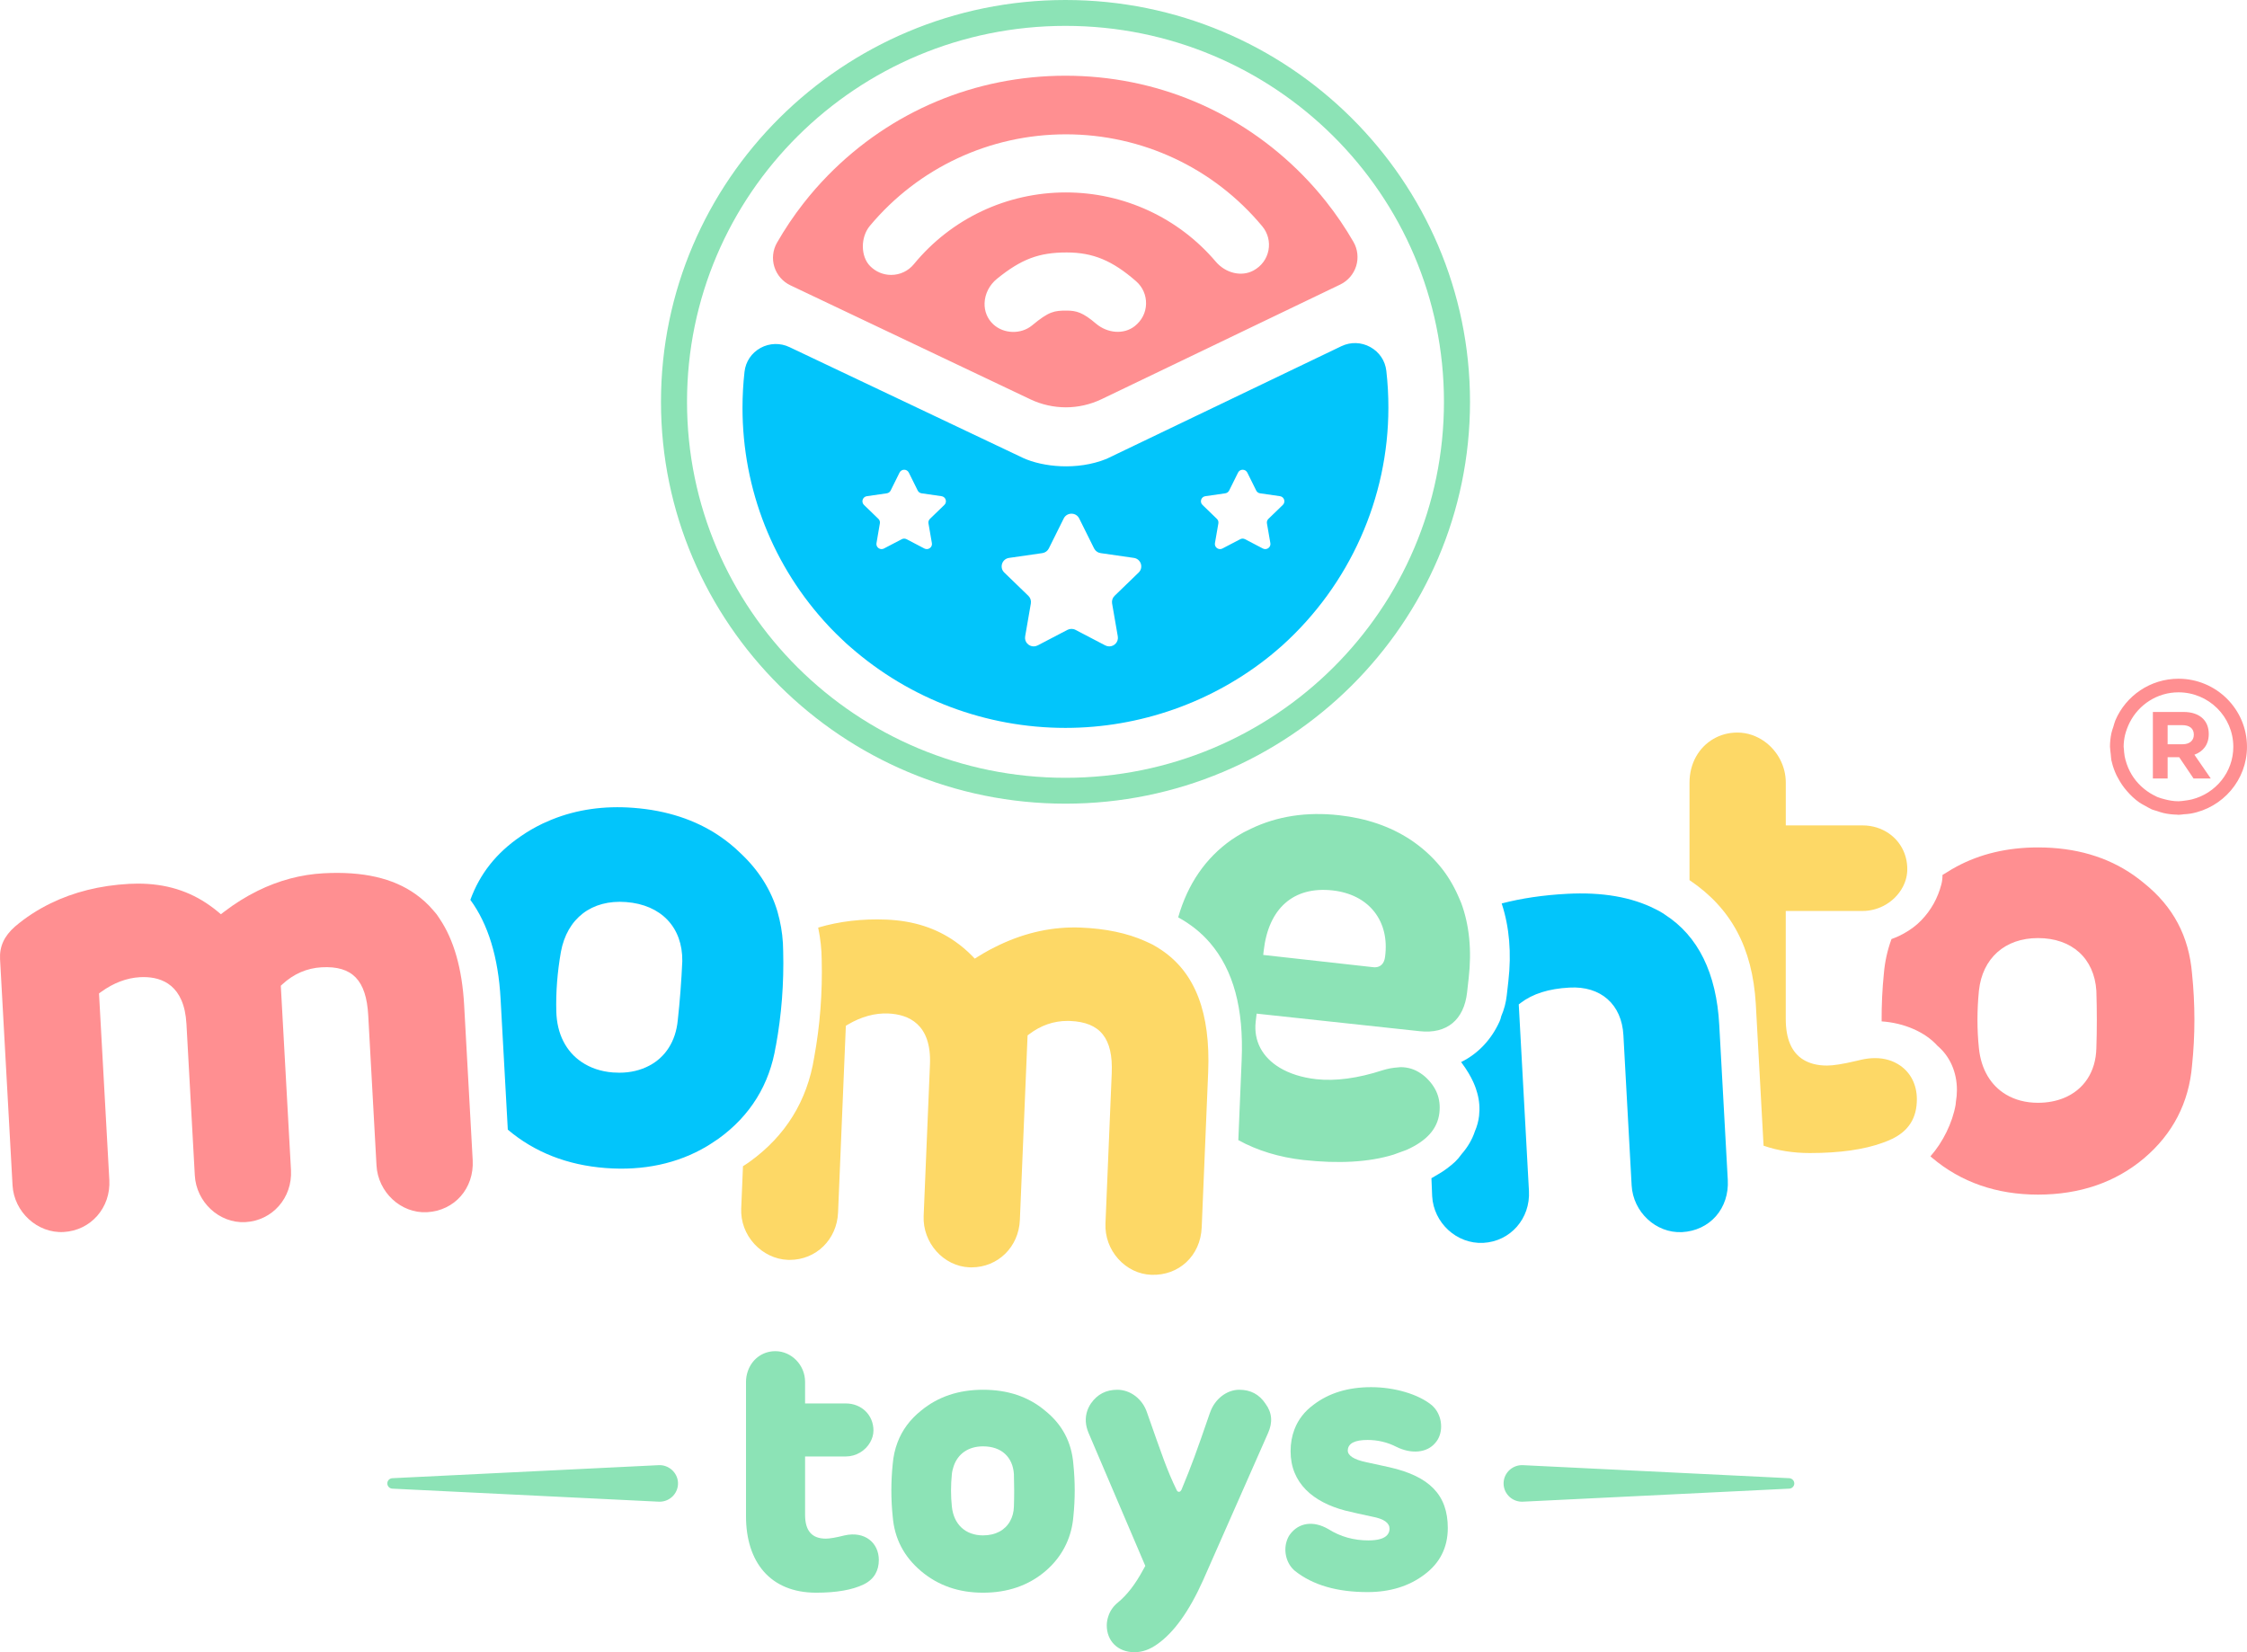 <svg width="136" height="100" viewBox="0 0 136 100" fill="none" xmlns="http://www.w3.org/2000/svg">
<path d="M47.843 17.271L62.37 24.172C63.034 24.486 63.773 24.653 64.51 24.653C65.253 24.653 65.999 24.483 66.669 24.162L81.115 17.223C81.578 17.001 81.929 16.593 82.081 16.106C82.233 15.619 82.175 15.085 81.919 14.642C81.43 13.793 80.871 12.969 80.256 12.194C79.814 11.636 79.341 11.101 78.853 10.604C75.041 6.721 69.94 4.583 64.488 4.583C59.03 4.583 53.923 6.726 50.109 10.617C49.59 11.147 49.093 11.714 48.631 12.305C48.038 13.063 47.499 13.867 47.026 14.693C46.773 15.135 46.715 15.67 46.87 16.157C47.024 16.645 47.379 17.052 47.843 17.271ZM68.675 19.743C68.024 20.253 67.036 20.185 66.329 19.582C65.542 18.912 65.149 18.799 64.561 18.799C63.807 18.799 63.493 18.842 62.466 19.695C61.799 20.248 60.746 20.215 60.119 19.629C59.761 19.296 59.575 18.839 59.592 18.343C59.612 17.78 59.886 17.244 60.344 16.872C61.814 15.683 62.878 15.28 64.56 15.28C66.15 15.28 67.328 15.769 68.764 17.024C69.161 17.371 69.379 17.869 69.365 18.395C69.352 18.927 69.106 19.405 68.675 19.743ZM52.65 13.668C55.59 10.149 59.913 8.13 64.512 8.13C69.127 8.13 73.46 10.16 76.4 13.698C76.737 14.104 76.873 14.632 76.774 15.15C76.672 15.674 76.351 16.108 75.87 16.371C75.147 16.766 74.182 16.54 73.582 15.833C71.321 13.173 68.015 11.647 64.512 11.647C60.93 11.647 57.576 13.232 55.31 15.991C54.971 16.404 54.471 16.639 53.936 16.639C53.459 16.639 53.008 16.45 52.666 16.108C52.083 15.52 52.075 14.357 52.65 13.668Z" fill="#FF8F91"/>
<path d="M83.908 22.446C83.837 21.83 83.483 21.306 82.936 21.004C82.389 20.704 81.754 20.685 81.19 20.952L66.975 27.772C65.182 28.497 63.102 28.255 61.934 27.723L47.785 21.01C47.23 20.742 46.573 20.761 46.034 21.057C45.486 21.359 45.131 21.885 45.062 22.502C44.981 23.221 44.94 23.953 44.94 24.682C44.94 29.621 46.797 34.319 50.172 37.91L50.309 38.054C50.494 38.248 50.686 38.435 50.882 38.622L50.921 38.659C51.02 38.755 51.12 38.85 51.221 38.944C51.271 38.988 51.321 39.033 51.372 39.076L51.464 39.156C55.063 42.315 59.686 44.056 64.486 44.056C68.999 44.056 73.408 42.499 76.904 39.669C77.032 39.563 77.161 39.456 77.287 39.347L77.368 39.277C77.446 39.209 77.524 39.143 77.604 39.073C81.689 35.392 84.032 30.147 84.032 24.68C84.035 23.936 83.992 23.183 83.908 22.446ZM57.157 30.561L56.285 31.404C56.211 31.476 56.178 31.578 56.195 31.678L56.197 31.684L56.402 32.871C56.437 33.072 56.276 33.234 56.094 33.234C56.046 33.234 55.995 33.223 55.948 33.198L54.87 32.635C54.824 32.611 54.775 32.599 54.724 32.599C54.675 32.599 54.624 32.611 54.58 32.635L53.502 33.198C53.454 33.223 53.405 33.234 53.358 33.234C53.175 33.234 53.015 33.072 53.05 32.871L53.253 31.684L53.255 31.678C53.272 31.578 53.239 31.474 53.165 31.404L52.293 30.561C52.108 30.381 52.211 30.068 52.467 30.032L53.671 29.858C53.773 29.844 53.861 29.78 53.907 29.689L54.445 28.604C54.503 28.489 54.614 28.431 54.726 28.431C54.837 28.431 54.948 28.489 55.006 28.604L55.544 29.689C55.589 29.78 55.677 29.844 55.78 29.858L56.985 30.032C57.241 30.068 57.343 30.381 57.157 30.561ZM68.918 34.652L67.46 36.063C67.337 36.182 67.281 36.355 67.309 36.523L67.311 36.531L67.654 38.515C67.712 38.85 67.444 39.123 67.139 39.123C67.058 39.123 66.975 39.104 66.896 39.063L65.094 38.122C65.017 38.081 64.935 38.063 64.851 38.063C64.767 38.063 64.684 38.083 64.608 38.122L62.806 39.063C62.726 39.104 62.642 39.123 62.563 39.123C62.258 39.123 61.99 38.85 62.048 38.515L62.391 36.531L62.392 36.523C62.421 36.355 62.365 36.182 62.242 36.063L60.784 34.652C60.474 34.352 60.645 33.829 61.073 33.767L63.088 33.477C63.258 33.453 63.405 33.346 63.481 33.193L64.382 31.38C64.478 31.187 64.664 31.091 64.851 31.091C65.037 31.091 65.224 31.187 65.319 31.38L66.22 33.193C66.297 33.346 66.443 33.453 66.614 33.477L68.628 33.767C69.056 33.829 69.227 34.352 68.918 34.652ZM77.643 30.561L76.771 31.404C76.697 31.476 76.664 31.578 76.681 31.678L76.683 31.684L76.888 32.871C76.923 33.072 76.762 33.234 76.58 33.234C76.532 33.234 76.481 33.223 76.434 33.198L75.356 32.635C75.311 32.611 75.261 32.599 75.21 32.599C75.161 32.599 75.11 32.611 75.066 32.635L73.988 33.198C73.94 33.223 73.891 33.234 73.844 33.234C73.661 33.234 73.501 33.072 73.535 32.871L73.741 31.684L73.742 31.678C73.76 31.578 73.726 31.474 73.653 31.404L72.781 30.561C72.595 30.381 72.698 30.068 72.954 30.032L74.159 29.858C74.26 29.844 74.348 29.78 74.395 29.689L74.933 28.604C74.99 28.489 75.102 28.431 75.213 28.431C75.325 28.431 75.436 28.489 75.494 28.604L76.032 29.689C76.076 29.78 76.165 29.844 76.267 29.858L77.472 30.032C77.725 30.068 77.828 30.381 77.643 30.561Z" fill="#02C5FB"/>
<path d="M64.489 1.566C77.141 1.566 87.396 11.753 87.396 24.321C87.396 36.889 77.141 47.076 64.489 47.076C51.837 47.076 41.582 36.889 41.582 24.321C41.582 11.753 51.837 1.566 64.489 1.566ZM64.489 0C50.989 0 40.006 10.91 40.006 24.321C40.006 37.732 50.989 48.642 64.489 48.642C77.99 48.642 88.973 37.732 88.973 24.321C88.973 10.91 77.988 0 64.489 0Z" fill="#8CE3B6"/>
<path d="M115.008 64.492C114.597 64.207 114.084 64.042 113.495 64.042C113.222 64.042 112.934 64.075 112.642 64.142L112.361 64.209C111.551 64.4 110.968 64.493 110.581 64.493C110.002 64.493 109.529 64.369 109.151 64.14C108.446 63.71 108.083 62.89 108.083 61.671V55.136H112.734C113.167 55.136 113.604 55.03 113.997 54.829C114.502 54.57 114.918 54.161 115.171 53.675C115.349 53.332 115.439 52.972 115.439 52.605C115.439 51.688 115.005 50.912 114.322 50.441C113.881 50.138 113.339 49.958 112.736 49.958H108.328H108.085V47.365C108.085 46.351 107.571 45.434 106.805 44.883C106.33 44.541 105.761 44.338 105.153 44.338C104.617 44.338 104.125 44.477 103.703 44.723C102.826 45.232 102.258 46.202 102.258 47.367V53.27C104.787 54.977 106.064 57.359 106.27 60.756L106.74 69.343C107.589 69.639 108.53 69.788 109.544 69.788C111.336 69.788 112.818 69.579 113.951 69.166C114.147 69.095 114.338 69.019 114.512 68.935C115.526 68.448 116.019 67.661 116.019 66.53C116.017 65.642 115.634 64.925 115.008 64.492Z" fill="#FDD866"/>
<path d="M70.306 57.505C70.132 57.389 69.955 57.277 69.767 57.175C69.725 57.152 69.68 57.132 69.636 57.111L69.534 57.064C69.457 57.027 69.379 56.991 69.299 56.956C68.228 56.478 66.923 56.203 65.422 56.142C63.753 56.074 62.103 56.428 60.508 57.182C60.411 57.228 60.314 57.277 60.218 57.325C60.113 57.377 60.007 57.429 59.903 57.485C59.66 57.617 59.419 57.757 59.18 57.907L58.999 58.021L58.852 57.869C58.531 57.54 58.189 57.252 57.829 56.998C56.658 56.169 55.281 55.727 53.651 55.659C52.19 55.6 50.805 55.76 49.521 56.142C49.524 56.153 49.524 56.163 49.526 56.175C49.658 56.808 49.729 57.449 49.733 58.083C49.784 60.087 49.631 62.085 49.276 64.015C48.855 66.628 47.547 68.747 45.384 70.307C45.248 70.405 45.11 70.495 44.969 70.584L44.862 73.143C44.829 73.935 45.112 74.698 45.659 75.294C46.19 75.871 46.922 76.222 47.668 76.252C47.711 76.254 47.753 76.255 47.795 76.255C49.396 76.255 50.656 75.021 50.724 73.385L51.195 62.084L51.317 62.012C52.125 61.535 52.958 61.305 53.763 61.342C54.97 61.393 56.389 61.967 56.286 64.425L55.904 73.597C55.836 75.218 57.105 76.64 58.672 76.705L58.8 76.707C60.401 76.707 61.66 75.473 61.728 73.837L62.194 62.668L62.292 62.594C62.994 62.061 63.773 61.791 64.608 61.791C64.661 61.791 64.715 61.792 64.767 61.794C66.598 61.868 67.376 62.844 67.288 64.953L66.909 74.05C66.876 74.844 67.152 75.608 67.688 76.202C68.218 76.787 68.923 77.127 69.677 77.157C71.357 77.223 72.662 75.999 72.733 74.29L73.125 64.888C73.271 61.305 72.347 58.884 70.306 57.505Z" fill="#FDD866"/>
<path d="M132.674 58.937V58.932C132.486 56.665 131.535 54.872 129.767 53.452C129.566 53.283 129.356 53.125 129.142 52.974C127.545 51.856 125.602 51.29 123.348 51.29C121.503 51.29 119.847 51.682 118.417 52.454C118.224 52.557 118.033 52.668 117.85 52.786L117.692 52.882C117.652 52.906 117.608 52.934 117.569 52.957C117.569 53.156 117.556 53.3 117.504 53.518C117.286 54.359 116.876 55.092 116.289 55.699C115.977 56.023 115.624 56.282 115.231 56.498C115.213 56.508 115.196 56.517 115.178 56.527C115.099 56.568 115.021 56.611 114.938 56.65C114.791 56.718 114.64 56.781 114.483 56.836C114.481 56.84 114.48 56.844 114.478 56.849C114.231 57.528 114.082 58.211 114.021 58.929C113.925 59.868 113.88 60.838 113.886 61.819C115.248 61.91 116.526 62.466 117.268 63.299C118.016 63.93 118.443 64.887 118.443 65.97C118.443 66.21 118.422 66.448 118.38 66.698C118.38 66.736 118.376 66.799 118.365 66.862C118.172 67.957 117.597 69.13 116.84 69.987C116.871 70.014 116.902 70.043 116.934 70.07C118.687 71.553 120.845 72.304 123.348 72.304C125.873 72.304 128.033 71.566 129.764 70.108C131.508 68.633 132.489 66.737 132.675 64.472C132.865 62.653 132.865 60.792 132.674 58.937ZM126.883 63.431C126.851 64.888 126.113 65.969 124.912 66.457C124.453 66.644 123.928 66.746 123.347 66.746C122.608 66.746 121.957 66.57 121.418 66.25C120.499 65.704 119.906 64.731 119.775 63.451C119.657 62.331 119.657 61.156 119.775 59.959C119.984 57.995 121.352 56.777 123.347 56.777C125.4 56.777 126.756 57.999 126.883 59.968C126.92 61.16 126.92 62.322 126.883 63.431Z" fill="#FF8F91"/>
<path d="M88.391 54.537L88.345 54.429C88.32 54.367 88.293 54.307 88.265 54.247L88.244 54.198C87.954 53.549 87.596 52.961 87.178 52.452C86.647 51.807 86.034 51.261 85.347 50.81C84.145 50.022 82.709 49.527 81.05 49.342C79.077 49.122 77.297 49.401 75.724 50.154C75.592 50.217 75.459 50.279 75.33 50.348C75.294 50.366 75.258 50.385 75.223 50.404C74.993 50.533 74.766 50.671 74.546 50.822C72.974 51.921 71.885 53.503 71.31 55.523C72.063 55.936 72.708 56.452 73.229 57.057C74.653 58.715 75.282 61.036 75.152 64.153L74.95 69.006C76.101 69.639 77.423 70.043 78.884 70.207C81.023 70.445 82.868 70.34 84.337 69.886C84.385 69.872 84.428 69.855 84.473 69.837L84.586 69.796C84.67 69.767 84.754 69.737 84.835 69.705C84.881 69.688 84.927 69.671 84.975 69.655C85.03 69.636 85.085 69.618 85.136 69.595C86.362 69.046 87.011 68.312 87.12 67.349C87.217 66.49 86.929 65.772 86.239 65.154C86.161 65.084 86.077 65.028 85.995 64.97C85.63 64.719 85.225 64.589 84.764 64.589C84.69 64.597 84.663 64.601 84.635 64.602C84.557 64.605 84.476 64.614 84.395 64.624C84.313 64.634 84.233 64.644 84.152 64.66C83.998 64.691 83.84 64.726 83.675 64.779C82.185 65.266 80.826 65.445 79.669 65.318C78.79 65.22 78.042 64.977 77.452 64.622C76.411 63.995 75.868 63.013 76.001 61.837L76.058 61.35L85.925 62.413C87.577 62.595 88.608 61.722 88.795 60.07L88.893 59.195C89.084 57.511 88.932 55.987 88.443 54.66C88.427 54.617 88.409 54.577 88.391 54.537ZM83.833 57.899C83.785 58.314 83.578 58.468 83.39 58.521C83.324 58.539 83.26 58.545 83.205 58.545C83.175 58.545 83.143 58.544 83.11 58.539L76.734 57.828L76.457 57.797L76.486 57.538C76.775 54.989 78.276 53.633 80.651 53.892C81.736 54.013 82.609 54.459 83.179 55.182C83.746 55.902 83.972 56.841 83.833 57.899Z" fill="#8CE3B6"/>
<path d="M28.092 60.825C27.97 58.637 27.47 56.879 26.605 55.6L26.544 55.508C26.505 55.449 26.466 55.39 26.426 55.336C26.387 55.285 26.346 55.238 26.304 55.191L26.233 55.109C25.915 54.728 25.552 54.403 25.154 54.119C23.789 53.145 21.954 52.727 19.584 52.855C18.21 52.929 16.881 53.286 15.608 53.911C14.899 54.26 14.208 54.688 13.538 55.205L13.37 55.334L13.209 55.198C13.052 55.066 12.89 54.944 12.728 54.827C11.469 53.923 10.031 53.481 8.351 53.481C8.176 53.481 7.999 53.485 7.818 53.495C6.051 53.592 4.46 53.991 3.057 54.678C2.282 55.057 1.563 55.521 0.91 56.078C0.25 56.657 -0.039 57.29 0.004 58.067L0.759 71.74C0.849 73.35 2.259 74.656 3.851 74.567C5.494 74.478 6.709 73.096 6.617 71.421L5.993 60.127L6.107 60.044C6.867 59.491 7.664 59.189 8.476 59.144C8.552 59.14 8.625 59.139 8.698 59.139C9.807 59.139 11.156 59.63 11.285 61.973L11.791 71.14C11.879 72.752 13.262 74.051 14.847 73.969C16.489 73.88 17.703 72.498 17.612 70.823L16.996 59.661L17.086 59.578C17.774 58.942 18.578 58.594 19.472 58.545C21.331 58.445 22.169 59.331 22.287 61.449L22.788 70.54C22.878 72.152 24.259 73.452 25.844 73.369C27.513 73.278 28.702 71.925 28.61 70.222L28.092 60.825Z" fill="#FF8F91"/>
<path d="M108.296 89.468L92.173 88.679C91.567 88.65 91.036 89.12 91.006 89.729C90.992 90.024 91.093 90.307 91.294 90.527C91.493 90.745 91.767 90.874 92.065 90.889C92.082 90.89 92.099 90.89 92.118 90.89C92.137 90.89 92.156 90.89 92.175 90.889L108.297 90.1C108.466 90.091 108.6 89.954 108.6 89.784C108.598 89.616 108.465 89.477 108.296 89.468Z" fill="#8CE3B6"/>
<path d="M39.867 88.679L23.744 89.468C23.575 89.477 23.442 89.614 23.442 89.784C23.442 89.952 23.575 90.091 23.744 90.1L39.867 90.889C39.886 90.89 39.905 90.89 39.923 90.89C39.941 90.89 39.96 90.89 39.977 90.889C40.273 90.874 40.548 90.745 40.748 90.527C40.947 90.307 41.05 90.025 41.036 89.729C41.002 89.12 40.472 88.65 39.867 88.679Z" fill="#8CE3B6"/>
<path d="M133.685 44.431V44.42C133.685 44.041 133.563 43.725 133.337 43.499C133.071 43.235 132.672 43.091 132.156 43.091H130.303V44.306V44.713V45.136V45.977V46.074V46.635V46.653V47.118H130.402H130.529H130.574H130.637H130.763H130.951H131.196V46.022V45.829H131.502H131.896L132.04 46.043L132.765 47.118H133.807L132.817 45.68C133.332 45.49 133.685 45.082 133.685 44.431ZM132.781 44.477C132.781 44.816 132.532 45.046 132.098 45.046H131.318H131.196V44.939V43.89H132.082C132.516 43.89 132.782 44.085 132.782 44.466V44.477H132.781Z" fill="#FF8F91"/>
<path d="M131.854 41.08C130.143 41.08 128.67 42.116 128.038 43.588C127.983 43.715 127.953 43.852 127.911 43.986C127.869 44.118 127.817 44.248 127.79 44.386C127.736 44.648 127.707 44.92 127.707 45.199C127.707 45.222 127.714 45.243 127.714 45.266C127.716 45.384 127.738 45.498 127.749 45.614C127.752 45.635 127.754 45.657 127.756 45.677C127.771 45.794 127.769 45.916 127.793 46.029C127.797 46.049 127.807 46.068 127.811 46.088C127.876 46.383 127.979 46.661 128.104 46.927C128.119 46.962 128.14 46.992 128.157 47.025C128.171 47.053 128.187 47.079 128.202 47.108C128.348 47.384 128.523 47.638 128.727 47.872C128.952 48.132 129.2 48.371 129.483 48.568C129.561 48.622 129.644 48.665 129.726 48.713C129.762 48.734 129.801 48.753 129.838 48.773C129.942 48.832 130.043 48.894 130.153 48.944C130.175 48.954 130.193 48.968 130.215 48.977C130.222 48.98 130.228 48.984 130.234 48.987C130.335 49.03 130.445 49.052 130.549 49.086C130.679 49.129 130.807 49.177 130.942 49.208C131.21 49.269 131.486 49.302 131.771 49.307C131.8 49.307 131.826 49.316 131.854 49.316C131.968 49.316 132.075 49.292 132.186 49.283C132.327 49.272 132.468 49.266 132.604 49.241C134.532 48.888 135.999 47.214 135.999 45.199C136 42.927 134.14 41.08 131.854 41.08ZM132.669 48.382C132.536 48.415 132.402 48.437 132.263 48.454C132.127 48.471 131.994 48.496 131.854 48.496C131.561 48.496 131.284 48.447 131.013 48.375C130.869 48.338 130.723 48.299 130.587 48.243C130.574 48.237 130.561 48.233 130.548 48.227C130.52 48.216 130.496 48.197 130.467 48.184C130.363 48.137 130.266 48.081 130.167 48.023C130.162 48.02 130.156 48.017 130.15 48.013C130.144 48.01 130.138 48.007 130.133 48.003C130.008 47.927 129.894 47.842 129.781 47.752C129.294 47.361 128.925 46.841 128.721 46.239C128.715 46.222 128.711 46.204 128.705 46.188C128.66 46.049 128.618 45.908 128.592 45.76C128.591 45.749 128.591 45.737 128.589 45.726C128.568 45.592 128.553 45.457 128.548 45.318C128.548 45.314 128.546 45.309 128.546 45.305C128.545 45.269 128.534 45.235 128.534 45.199C128.534 44.953 128.566 44.715 128.618 44.485C128.649 44.35 128.695 44.222 128.741 44.094C128.789 43.963 128.844 43.84 128.906 43.718C129.454 42.646 130.564 41.903 131.854 41.903C133.683 41.903 135.171 43.381 135.171 45.199C135.173 46.734 134.104 48.019 132.669 48.382Z" fill="#FF8F91"/>
<path d="M104.058 62.035C103.888 58.894 102.78 56.652 100.775 55.362C100.746 55.343 100.722 55.32 100.694 55.303C100.612 55.251 100.528 55.202 100.443 55.153C100.378 55.117 100.311 55.083 100.245 55.05L100.19 55.023C98.759 54.293 96.963 53.982 94.827 54.099C93.405 54.175 92.082 54.37 90.89 54.681C90.895 54.692 90.896 54.704 90.9 54.715C91.355 56.113 91.488 57.682 91.294 59.386L91.195 60.259C91.146 60.693 91.036 61.101 90.863 61.506C90.838 61.62 90.808 61.717 90.769 61.805C90.274 62.916 89.453 63.783 88.435 64.28C89.159 65.253 89.333 65.878 89.411 66.158C89.54 66.616 89.573 67.07 89.521 67.539C89.485 67.856 89.399 68.169 89.268 68.473C89.107 68.96 88.837 69.427 88.474 69.839C88.189 70.24 87.978 70.419 87.567 70.73C87.33 70.909 87.103 71.04 86.883 71.168C86.8 71.215 86.719 71.263 86.638 71.311L86.682 72.4C86.769 74.007 88.16 75.305 89.774 75.225C91.417 75.137 92.632 73.755 92.54 72.08L91.923 60.791L92.033 60.707C92.768 60.147 93.734 59.841 94.985 59.774C96.895 59.663 98.156 60.795 98.257 62.654L98.755 71.744C98.843 73.357 100.226 74.654 101.809 74.574C102.625 74.531 103.354 74.186 103.862 73.604C104.366 73.025 104.619 72.254 104.575 71.429L104.058 62.035Z" fill="#02C5FB"/>
<path d="M46.961 63.298C47.304 61.43 47.453 59.499 47.402 57.563C47.399 56.917 47.324 56.275 47.179 55.649C47.163 55.577 47.145 55.507 47.124 55.436L47.091 55.306C47.079 55.257 47.068 55.208 47.053 55.159C46.657 53.84 45.907 52.656 44.823 51.642C44.423 51.25 43.992 50.899 43.53 50.589C42.086 49.616 40.347 49.046 38.336 48.894C36.559 48.757 34.912 48.997 33.428 49.593C33.402 49.603 33.376 49.615 33.349 49.625C33.181 49.693 33.016 49.767 32.851 49.843C32.384 50.068 31.933 50.325 31.503 50.626C30.034 51.632 29.042 52.888 28.468 54.464C29.544 55.929 30.16 57.94 30.297 60.444L30.735 68.372C32.348 69.738 34.338 70.52 36.654 70.695C38.931 70.87 41.018 70.429 42.781 69.38C42.843 69.343 42.904 69.304 42.965 69.266L43.044 69.214C43.133 69.158 43.221 69.1 43.306 69.04L43.393 68.983C43.423 68.963 43.455 68.944 43.484 68.922C45.413 67.53 46.581 65.641 46.956 63.303L46.961 63.298ZM41.021 61.763C40.895 63.041 40.265 63.992 39.291 64.502C38.778 64.772 38.173 64.925 37.488 64.925C37.362 64.925 37.233 64.921 37.102 64.911C36.363 64.855 35.727 64.632 35.203 64.279C34.264 63.647 33.706 62.584 33.671 61.225C33.639 60.055 33.733 58.837 33.95 57.606C34.324 55.592 35.804 54.435 37.896 54.597C40.017 54.758 41.321 56.129 41.296 58.173C41.241 59.41 41.148 60.615 41.021 61.763Z" fill="#02C5FB"/>
<path d="M51.111 92.932C50.592 93.061 50.224 93.126 49.985 93.126C49.14 93.126 48.728 92.653 48.728 91.683V88.449V88.152H51.197C51.819 88.152 52.381 87.801 52.666 87.297C52.789 87.08 52.866 86.839 52.866 86.58C52.866 85.632 52.13 84.944 51.197 84.944H48.727V83.631C48.727 82.619 47.904 81.78 46.929 81.78C46.128 81.78 45.496 82.289 45.257 83.006C45.192 83.201 45.152 83.409 45.152 83.631V91.769C45.152 94.525 46.604 96.398 49.399 96.398C50.634 96.398 51.589 96.226 52.26 95.903C52.59 95.745 52.828 95.531 52.981 95.265C53.12 95.025 53.191 94.743 53.191 94.417C53.191 93.383 52.347 92.651 51.111 92.932Z" fill="#8CE3B6"/>
<path d="M63.254 85.381C62.243 84.53 60.992 84.115 59.5 84.115C58.027 84.115 56.776 84.53 55.745 85.381C55.077 85.916 54.606 86.554 54.324 87.299C54.17 87.704 54.071 88.139 54.032 88.61C53.922 89.679 53.922 90.748 54.032 91.795C54.141 93.126 54.711 94.216 55.744 95.09C56.775 95.962 58.027 96.398 59.498 96.398C60.991 96.398 62.243 95.962 63.253 95.111C63.822 94.63 64.248 94.071 64.535 93.447C64.77 92.942 64.916 92.391 64.965 91.797C65.075 90.749 65.075 89.68 64.965 88.612C64.858 87.278 64.287 86.21 63.254 85.381ZM59.5 92.929C58.424 92.929 57.721 92.254 57.611 91.183C57.544 90.551 57.544 89.896 57.611 89.221C57.63 89.048 57.67 88.892 57.721 88.741C57.972 87.998 58.603 87.54 59.5 87.54C60.62 87.54 61.3 88.195 61.367 89.221C61.389 89.896 61.389 90.551 61.367 91.183C61.36 91.524 61.274 91.818 61.135 92.068C60.836 92.608 60.263 92.929 59.5 92.929Z" fill="#8CE3B6"/>
<path d="M75.006 84.115C74.256 84.115 73.528 84.667 73.242 85.487C73.237 85.501 73.23 85.513 73.226 85.527C72.399 87.929 72.121 88.694 71.508 90.17C71.505 90.179 71.498 90.183 71.493 90.191C71.422 90.333 71.271 90.328 71.21 90.17C70.634 88.985 70.341 88.097 69.428 85.506C69.153 84.664 68.41 84.115 67.625 84.115C66.946 84.115 66.416 84.389 66.034 84.937C65.931 85.086 65.856 85.243 65.802 85.405C65.668 85.814 65.688 86.26 65.885 86.728L69.32 94.776C69.273 94.868 69.223 94.949 69.175 95.036C68.722 95.873 68.221 96.531 67.665 96.987C67.377 97.219 67.188 97.499 67.084 97.819C67.026 97.994 66.987 98.177 66.987 98.378C66.987 99.326 67.665 100 68.663 100C69.15 100 69.596 99.832 70.041 99.516C71.039 98.82 71.971 97.536 72.82 95.64L76.638 86.988L76.743 86.75C77.04 86.097 76.998 85.507 76.594 84.96C76.215 84.389 75.686 84.115 75.006 84.115Z" fill="#8CE3B6"/>
<path d="M84.102 88.806L82.683 88.497C81.951 88.343 81.574 88.1 81.574 87.791C81.574 87.774 81.578 87.758 81.579 87.742C81.611 87.357 82.006 87.153 82.77 87.153C83.37 87.153 83.967 87.286 84.521 87.572C85.408 88.013 86.364 87.946 86.873 87.329C86.932 87.264 86.983 87.192 87.027 87.115C87.367 86.527 87.281 85.605 86.673 85.06C85.853 84.378 84.391 83.958 82.992 83.958C81.594 83.958 80.441 84.31 79.51 85.016C78.957 85.421 78.574 85.921 78.349 86.507C78.194 86.909 78.113 87.352 78.113 87.836C78.113 89.774 79.488 90.92 81.418 91.427C81.883 91.537 82.437 91.67 83.081 91.801C83.769 91.933 84.102 92.176 84.102 92.528C84.102 92.677 84.052 92.801 83.964 92.904C83.778 93.12 83.4 93.233 82.816 93.233C81.951 93.233 81.13 93.012 80.398 92.549C79.488 92.021 78.602 92.153 78.069 92.88C77.977 93.008 77.915 93.153 77.868 93.304C77.683 93.913 77.865 94.659 78.38 95.082C79.466 95.941 80.931 96.361 82.771 96.361C84.123 96.361 85.278 96.009 86.209 95.304C86.68 94.954 87.032 94.546 87.267 94.081C87.508 93.605 87.628 93.072 87.628 92.483C87.628 90.479 86.517 89.356 84.102 88.806Z" fill="#8CE3B6"/>
</svg>
